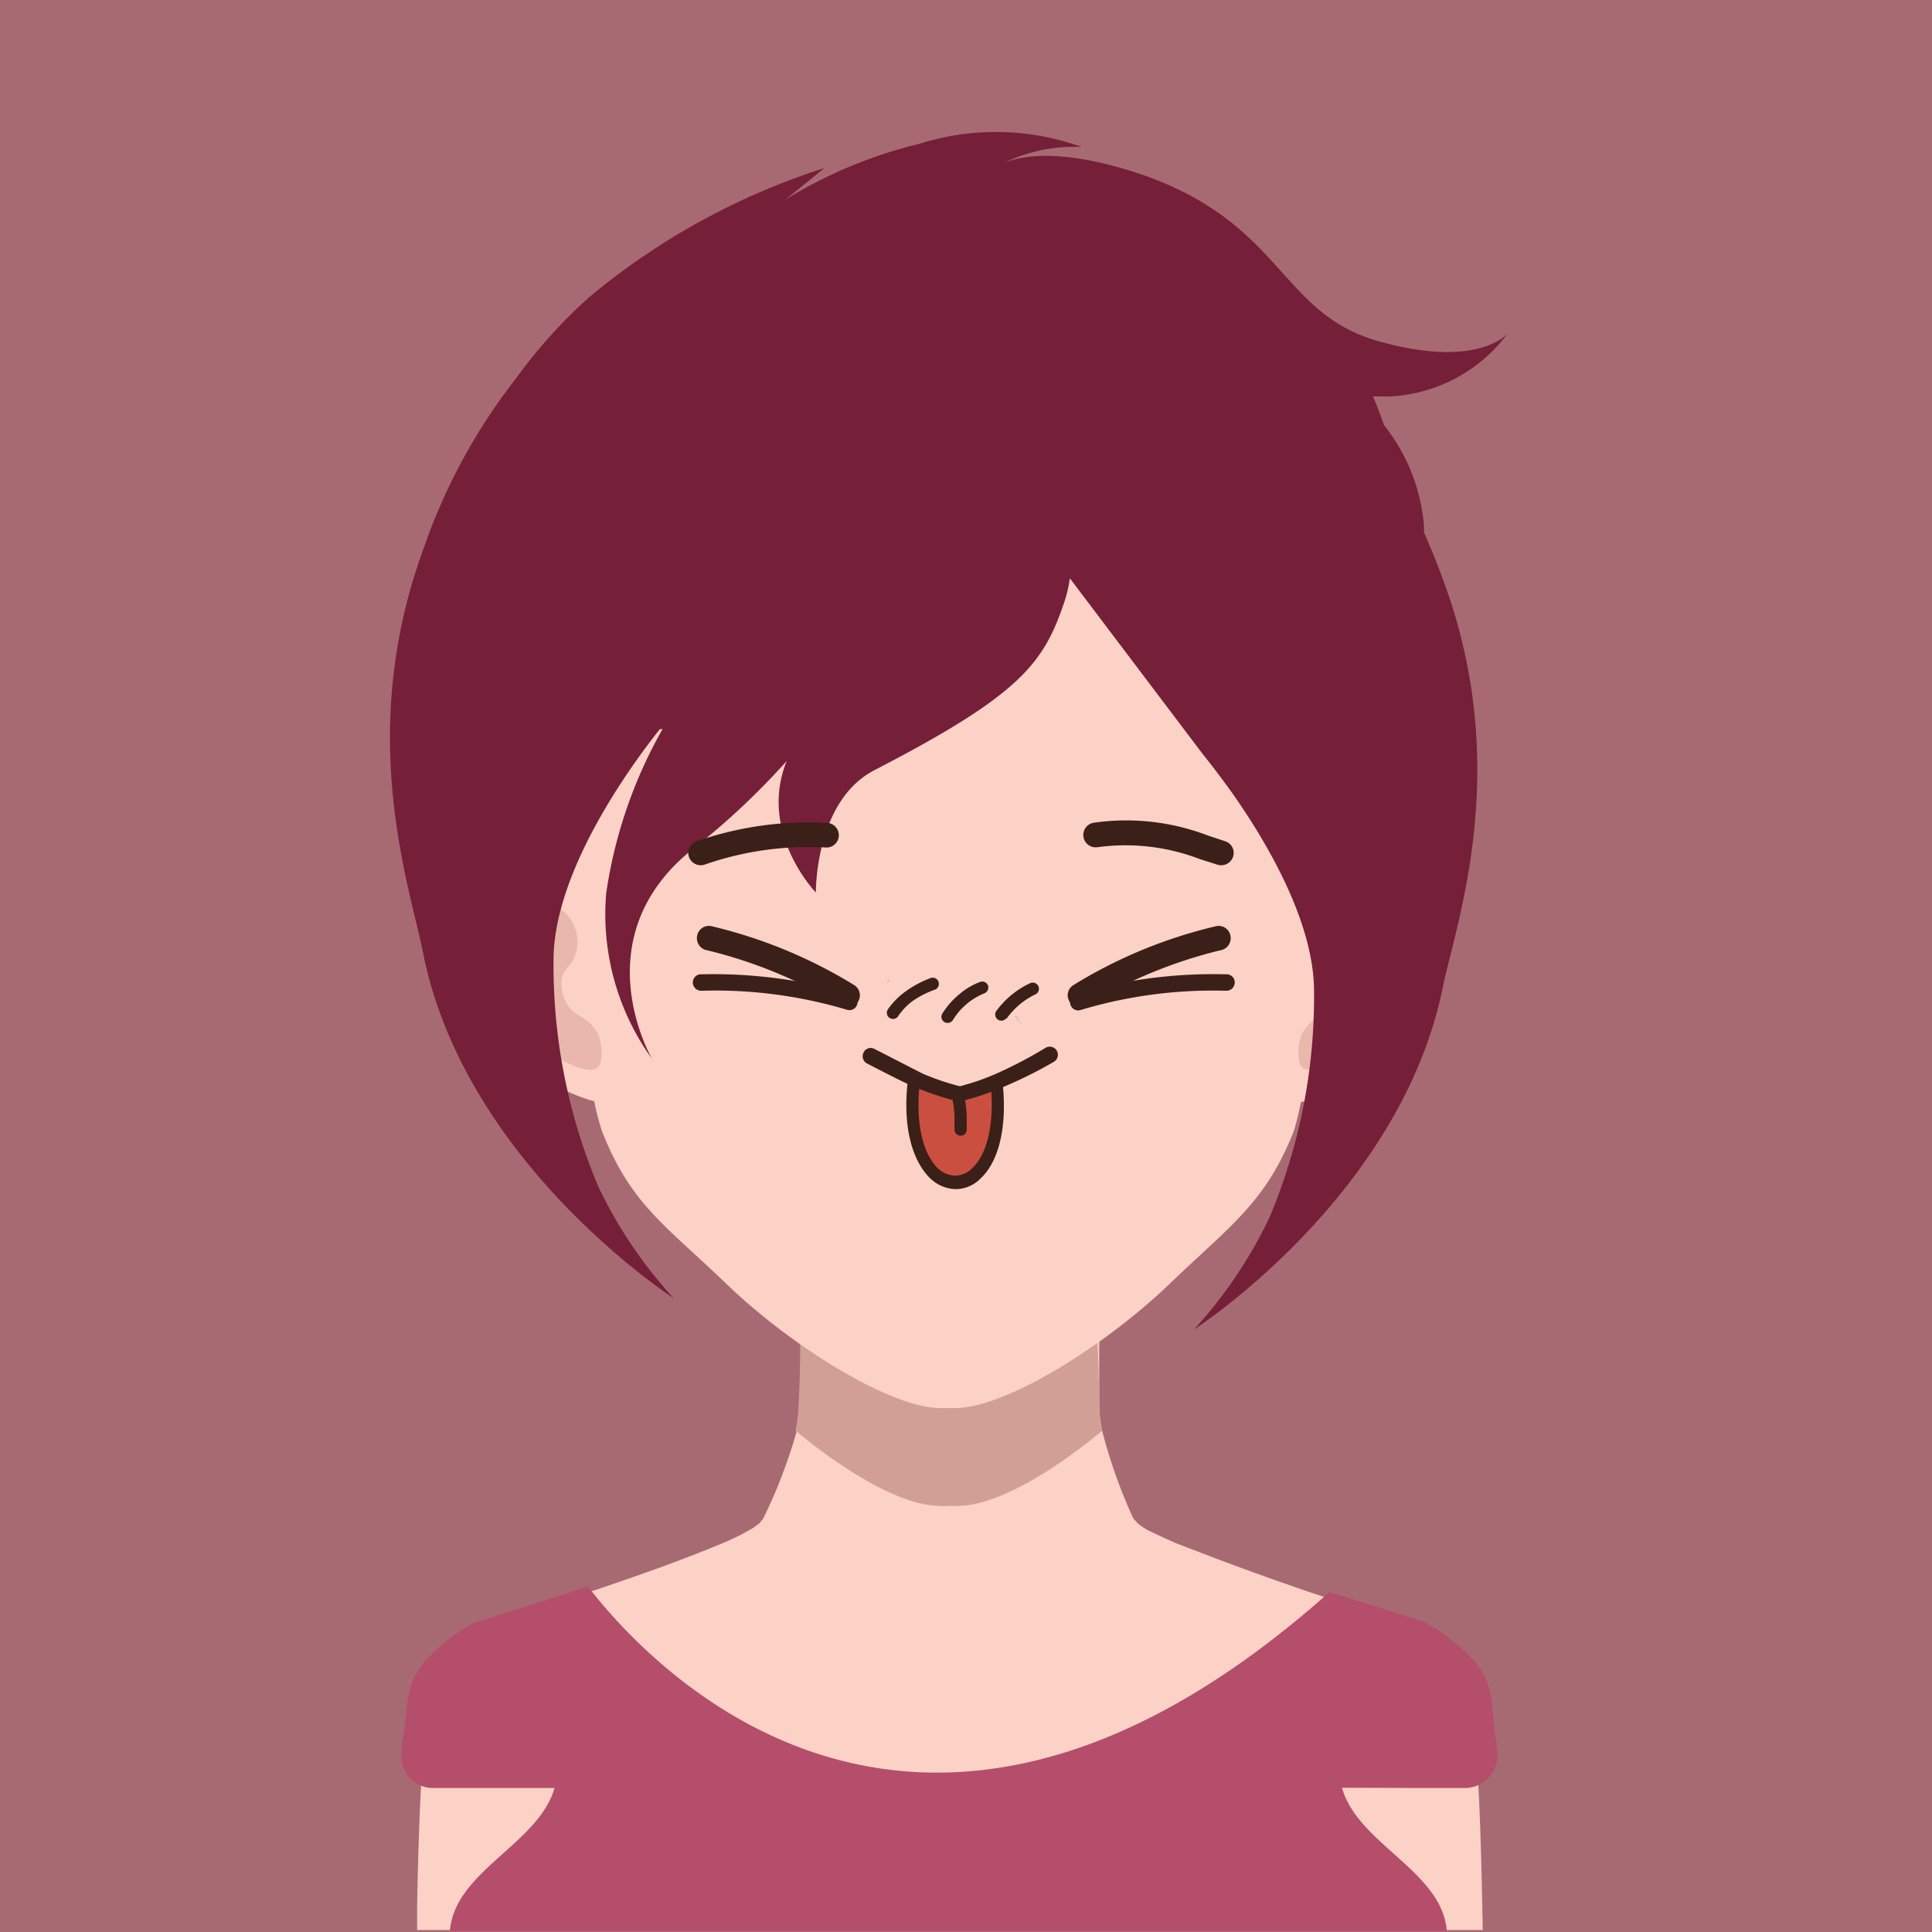 <svg xmlns="http://www.w3.org/2000/svg" viewBox="0 0 78.88 78.88"><title>Asset 49</title><g id="Layer_2" data-name="Layer 2"><g id="Layer_2-2" data-name="Layer 2"><rect width="78.88" height="78.88" style="fill:#a86a72"/><path d="M60.52,77.89s-.1-6-.33-6.54c-.47-2.1.36-3.06-2.89-5.08,0,0-.73-.24-1.8-.59h0l-2.4-.8c-.33-.12-.67-.24-1-.35-.86-.31-1.72-.62-2.51-.92L48,63c-.38-.17-.71-.32-1-.46a2.4,2.4,0,0,1-.59-.38s0-.05-.08-.09a.86.86,0,0,1-.07-.1A21.11,21.11,0,0,1,45,58.42h0a5.69,5.69,0,0,1-.12-1c0-.48,0-1,0-1.41s0-.86,0-1.2v-.28c0-.24,0-.44,0-.59s0-.24,0-.24l.86-.75c.64-.57,1.55-1.4,2.34-2.18a9.06,9.06,0,0,0,1.74-2.09.49.49,0,0,0,0-.15l-.06,0c-.4.06-2.55.43-4.86.79-1.37.22-2.81.43-4,.58l-1.25.14h0c-.34,0-.63.05-.84.05s-.56,0-1-.05h0l-1.32-.17c-1.07-.13-2.36-.32-3.6-.51l-3.16-.51-.58-.1-1.38-.24a1.54,1.54,0,0,0,.4.74,0,0,0,0,0,0,0,11.3,11.3,0,0,0,.74.86c.28.3.6.62.92.93,1,1,2.06,1.91,2.58,2.36l.32.27a2,2,0,0,1,0,.24c0,.15,0,.35,0,.59v.28c0,.1,0,.2,0,.3,0,.65,0,1.46-.06,2.31a5.71,5.71,0,0,1-.13,1A21.07,21.07,0,0,1,31.16,62l-.08.1-.07.09-.24.18a9.63,9.63,0,0,1-1,.52c-.37.16-.8.34-1.27.52-1.11.44-2.43.91-3.7,1.34l-.26.09L22,65.68h0c-1,.35-1.76.57-1.79.59-3.22,2-2.43,3-2.88,5h0v0a.48.48,0,0,0,0,.15h0c-.21,1.09-.3,6.38-.3,6.38,0,.32,0,.65,0,1H60.54C60.53,78.54,60.53,78.21,60.52,77.89Z" style="fill:#fbd2c5"/><path d="M45,58.41a5.58,5.58,0,0,1-.12-1c0-1.12-.06-2.19-.08-2.89a14.09,14.09,0,0,1-5.68,1.32,3.62,3.62,0,0,1-.76,0,14.17,14.17,0,0,1-5.69-1.32c0,.7,0,1.77-.07,2.89a5.58,5.58,0,0,1-.12,1c1.81,1.51,4.25,3.07,5.88,3.07a1.79,1.79,0,0,0,.34,0h.08a1.79,1.79,0,0,0,.34,0C40.76,61.48,43.2,59.92,45,58.41Z" style="fill:#d29f97"/><path d="M54.82,36c.32-1.73.56-3,.63-3.31s.07-.25.1-.38.07-.28.09-.42.1-.43.15-.64,0-.2.05-.3.09-.47.13-.71l0-.31c0-.21,0-.42.08-.64a3.56,3.56,0,0,1,.05-.47c0-.14,0-.28,0-.41a14.83,14.83,0,0,0-2.67-9.59c-2.58-3.62-5.55-7.46-12-8H36c-6.46.53-9.43,4.37-12,8a14.9,14.9,0,0,0-2.68,9.59c0,.13,0,.27,0,.41s0,.31.05.47,0,.43.07.64,0,.21,0,.31.09.48.13.71,0,.2,0,.3.09.43.15.64.07.27.09.42.06.25.1.38.32,1.57.63,3.28c-1.72-.84-4.11.37-3.83,3.54s4.21,5.13,5.55,5.45a10.82,10.82,0,0,0,.32,1.23c1.18,3,2.6,3.84,5.1,6.25,2.72,2.61,6.74,5.06,8.73,5.05H39c2,0,6-2.44,8.73-5.05,2.5-2.41,3.92-3.3,5.09-6.25A10.49,10.49,0,0,0,53.11,45c1.29-.29,5.29-2.21,5.59-5.46S56.55,35.11,54.82,36Z" style="fill:#fbd2c5"/><path d="M57.44,37.77a1.89,1.89,0,0,0-2.87-.57,1.64,1.64,0,0,0-.48,1.8c.13.53.68.57.54,1.37a1.42,1.42,0,0,1-.81,1.15,1.79,1.79,0,0,0-.68.73,2,2,0,0,0-.09,1.11c.15.65,1.09.15,1.71-.13a12.88,12.88,0,0,0,2.08-1.65,3.6,3.6,0,0,0,.6-3.81" style="fill:#e9b7ac"/><path d="M20.1,37.77A1.89,1.89,0,0,1,23,37.2a1.64,1.64,0,0,1,.48,1.8c-.13.53-.68.57-.54,1.37a1.43,1.43,0,0,0,.8,1.15,1.75,1.75,0,0,1,.69.73,2,2,0,0,1,.09,1.11c-.15.65-1.09.15-1.72-.13a13.26,13.26,0,0,1-2.07-1.65,3.6,3.6,0,0,1-.6-3.81" style="fill:#e9b7ac"/><path d="M36.28,40l-.06.17.09-.16Z" style="fill:#0e151a;opacity:0.4"/><path d="M36.28,40l-.06.17.09-.16Z" style="fill:#e8e9e7;opacity:0.55"/><path d="M41.45,41.49c.09.13.19.24.28.36-.08-.12-.17-.24-.25-.37Z" style="fill:#0e151a;opacity:0.4"/><path d="M41.45,41.49c.09.13.19.24.28.36-.08-.12-.17-.24-.25-.37Z" style="fill:#e8e9e7;opacity:0.55"/><path d="M57.79,73h2a1.33,1.33,0,0,0,1.32-1.6.41.41,0,0,0,0-.1l0-.13c-.28-1.36,0-2.25-.87-3.3a7.92,7.92,0,0,0-2.11-1.66l-1.87-.59h0L54.28,65C37.46,80,26.49,68,24,64.77c-1,.33-2,.65-2.76.89h0l-1.87.59A7.43,7.43,0,0,0,17.2,68c-.72,1-.52,1.85-.79,3.14,0,0,0,.09,0,.13h0v0a.3.3,0,0,0,0,.15h0A1.3,1.3,0,0,0,17.64,73h5c-.64,2.28-4.09,3.4-4.27,5.84H59.07c-.18-2.44-3.64-3.55-4.28-5.85Z" style="fill:#b44e6b"/><path d="M56.66,16.19a6.38,6.38,0,0,0,4.9-2.58s-1.18,1.47-5.25.33-3.88-4.75-9.59-6.78c-2.93-1-4.68-.91-5.69-.53A6.61,6.61,0,0,1,44.16,6a10.35,10.35,0,0,0-6.62-.13,18.91,18.91,0,0,0-5.46,2.27l1.58-1.28a28.58,28.58,0,0,0-9.6,5.27,20.81,20.81,0,0,0-3,3.33,23.88,23.88,0,0,0-3.75,6.89c-2.85,7.72-.51,14,0,16.73C19.1,47.59,27.5,53,27.5,53a18.45,18.45,0,0,1-3.07-4.55,23.2,23.2,0,0,1-1.83-9.25c0-3.61,3.14-7.92,4.34-9.43l.11,0a19.14,19.14,0,0,0-2.3,6.7,10.1,10.1,0,0,0,1.87,6.76s-2.93-5,1.76-8.64a30.05,30.05,0,0,0,3.74-3.52h0c-1.18,2.92,1.19,5.37,1.19,5.37s-.05-3.74,2.4-5c6-3.1,6.91-4.38,7.75-6.88a5.36,5.36,0,0,0,.22-.95l5.45,7.21c.26.32.67.85,1.16,1.53,1.41,2,3.36,5.28,3.36,8.13a23.2,23.2,0,0,1-1.83,9.25,18.68,18.68,0,0,1-3.07,4.55s8.4-5.4,10.15-13.94c.55-2.69,2.89-9,0-16.72-.24-.66-.5-1.28-.76-1.88v-.25a7.62,7.62,0,0,0-1.63-4.13c-.25-.7-.45-1.17-.46-1.18Z" style="fill:#751f39"/><path d="M40.69,44.16c.59,5.63-4.08,5.37-3.37-.15l1.87.64Z" style="fill:#cb4f41;fill-rule:evenodd"/><path d="M35.4,43.42a.33.33,0,0,1-.14-.45.32.32,0,0,1,.45-.14c.9.46,1.46.75,1.95,1a10.48,10.48,0,0,0,1.53.52,9.75,9.75,0,0,0,1.61-.57,18,18,0,0,0,1.89-1,.33.33,0,1,1,.34.57,17.7,17.7,0,0,1-2,1,10.83,10.83,0,0,1-1.79.61.32.32,0,0,1-.17,0,12.64,12.64,0,0,1-1.71-.57C36.87,44.18,36.31,43.89,35.4,43.42Z" style="fill:#3a2018;fill-rule:evenodd"/><path d="M37.08,44a.24.24,0,0,1,.28-.22.25.25,0,0,1,.21.28c-.23,1.85.14,3.06.71,3.63A1.09,1.09,0,0,0,39,48a1,1,0,0,0,.71-.32c.55-.53.92-1.69.73-3.52a.25.25,0,0,1,.49,0c.22,2-.22,3.31-.87,3.93a1.44,1.44,0,0,1-1.07.46,1.57,1.57,0,0,1-1.07-.5C37.26,47.36,36.82,46,37.08,44Z" style="fill:#3a2018;fill-rule:evenodd"/><path d="M39.47,46.12a.25.25,0,1,1-.5,0c0-.17,0-.36,0-.57h0a4.09,4.09,0,0,0-.07-.6.25.25,0,0,1,.2-.3.26.26,0,0,1,.29.2,5.1,5.1,0,0,1,.08.67h0C39.47,45.72,39.47,45.93,39.47,46.12Z" style="fill:#3a2018;fill-rule:evenodd"/><path d="M34.78,40.59A.34.34,0,0,1,35,41a.33.33,0,0,1-.41.23,18.78,18.78,0,0,0-5.93-.78.34.34,0,0,1-.37-.3.33.33,0,0,1,.3-.37A20,20,0,0,1,34.78,40.59Z" style="fill:#3a2018;fill-rule:evenodd"/><path d="M34.86,40.21a.49.49,0,0,1,.17.69.5.5,0,0,1-.69.16,19.24,19.24,0,0,0-5.46-2.26.5.5,0,0,1-.42-.58.49.49,0,0,1,.57-.41A19.81,19.81,0,0,1,34.86,40.21Z" style="fill:#3a2018;fill-rule:evenodd"/><path d="M44.11,41.24A.33.33,0,0,1,43.7,41a.34.34,0,0,1,.22-.42,20,20,0,0,1,6.19-.8.33.33,0,0,1,.3.37.34.34,0,0,1-.37.3A18.78,18.78,0,0,0,44.11,41.24Z" style="fill:#3a2018;fill-rule:evenodd"/><path d="M44.36,41.06a.5.5,0,0,1-.69-.16.49.49,0,0,1,.17-.69,19.67,19.67,0,0,1,5.83-2.4.49.49,0,0,1,.57.41.5.5,0,0,1-.42.58A19.24,19.24,0,0,0,44.36,41.06Z" style="fill:#3a2018;fill-rule:evenodd"/><path d="M28.77,35.3a.51.51,0,0,1-.64-.31.5.5,0,0,1,.31-.64,13.85,13.85,0,0,1,5.36-.75.5.5,0,0,1-.11,1A12.9,12.9,0,0,0,28.77,35.3Z" style="fill:#3a2018;fill-rule:evenodd"/><path d="M50,34.34a.5.5,0,0,1,.35.62.51.51,0,0,1-.62.35L49,35.08a8.46,8.46,0,0,0-4.19-.49.5.5,0,0,1-.15-1,9.33,9.33,0,0,1,4.65.52Z" style="fill:#3a2018;fill-rule:evenodd"/><path d="M36.67,41.49a.25.25,0,0,1-.42-.28,3.07,3.07,0,0,1,.75-.75,4.29,4.29,0,0,1,1-.53.25.25,0,0,1,.16.48,3.77,3.77,0,0,0-.9.46A2.53,2.53,0,0,0,36.67,41.49Z" style="fill:#3a2018;fill-rule:evenodd"/><path d="M41.08,41.58a.25.25,0,0,1-.39-.32l0,0a3.63,3.63,0,0,1,1.37-1.12.25.25,0,0,1,.21.46,3.07,3.07,0,0,0-1.18,1Z" style="fill:#3a2018;fill-rule:evenodd"/><path d="M38.91,41.64a.26.26,0,0,1-.35.09.25.25,0,0,1-.09-.34,3.16,3.16,0,0,1,.69-.79,2.76,2.76,0,0,1,.86-.51.25.25,0,0,1,.32.15.26.26,0,0,1-.16.32,2.67,2.67,0,0,0-1.27,1.08Z" style="fill:#3a2018;fill-rule:evenodd"/></g></g></svg>